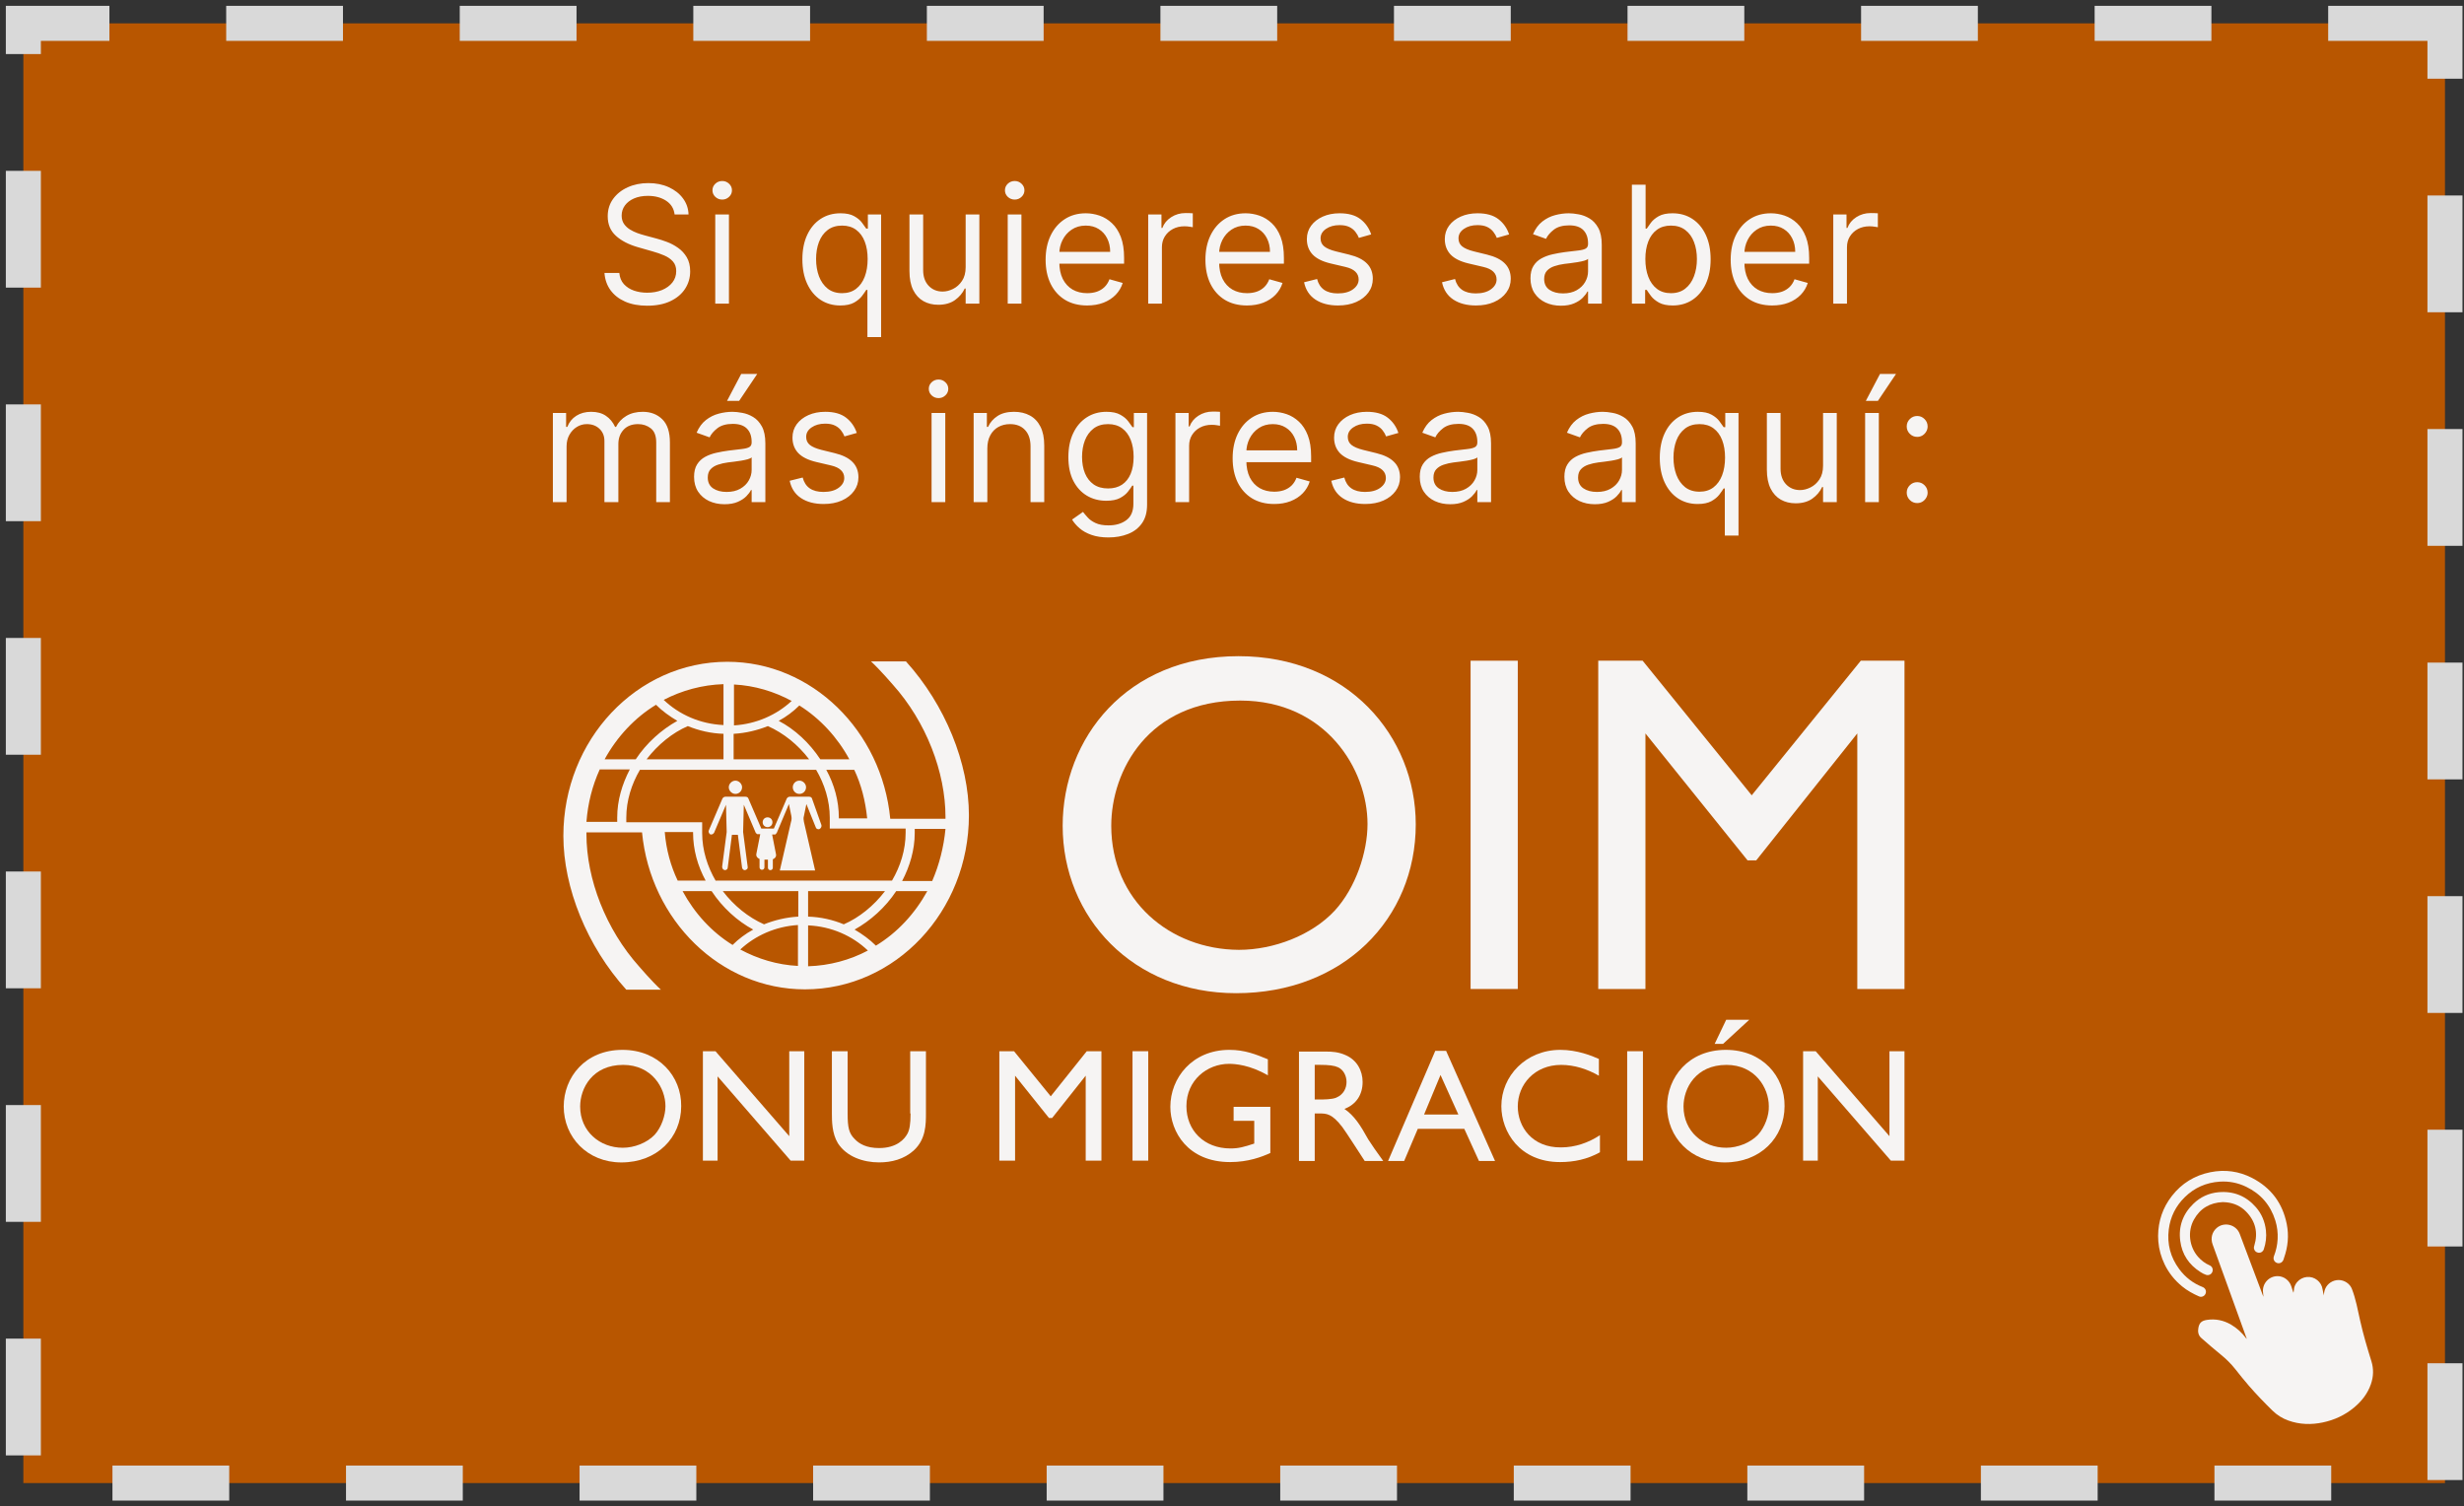 <svg width="211" height="129" viewBox="0 0 211 129" fill="none" xmlns="http://www.w3.org/2000/svg">
<rect x="0" y="0" width="211" height="129" fill="#333333" stroke="none"/>
<path d="M209.37 2H2V127H181.015H209.37V2Z" fill="#B85600" stroke="#D9D9D9" stroke-width="3" stroke-dasharray="10 10"/>
<path d="M57.768 18.364C57.709 17.86 57.467 17.469 57.042 17.19C56.618 16.912 56.098 16.773 55.481 16.773C55.031 16.773 54.636 16.846 54.298 16.991C53.963 17.137 53.701 17.338 53.513 17.593C53.327 17.848 53.234 18.138 53.234 18.463C53.234 18.735 53.299 18.968 53.428 19.164C53.56 19.356 53.73 19.517 53.935 19.646C54.141 19.772 54.356 19.877 54.581 19.959C54.807 20.039 55.014 20.104 55.203 20.153L56.237 20.432C56.502 20.501 56.797 20.598 57.122 20.72C57.45 20.843 57.763 21.01 58.062 21.222C58.363 21.431 58.612 21.7 58.807 22.028C59.003 22.356 59.101 22.759 59.101 23.236C59.101 23.786 58.956 24.283 58.668 24.727C58.383 25.171 57.965 25.524 57.415 25.786C56.868 26.048 56.204 26.179 55.422 26.179C54.692 26.179 54.061 26.061 53.527 25.826C52.997 25.591 52.58 25.262 52.275 24.842C51.973 24.421 51.802 23.932 51.763 23.375H53.035C53.068 23.759 53.198 24.078 53.423 24.329C53.652 24.578 53.94 24.764 54.288 24.886C54.639 25.006 55.017 25.065 55.422 25.065C55.892 25.065 56.315 24.989 56.689 24.837C57.064 24.681 57.361 24.465 57.579 24.19C57.798 23.912 57.907 23.587 57.907 23.216C57.907 22.878 57.813 22.603 57.624 22.391C57.435 22.178 57.187 22.006 56.878 21.874C56.57 21.741 56.237 21.625 55.879 21.526L54.626 21.168C53.831 20.939 53.201 20.613 52.737 20.188C52.273 19.764 52.041 19.209 52.041 18.523C52.041 17.953 52.195 17.456 52.503 17.031C52.815 16.604 53.232 16.272 53.756 16.037C54.283 15.798 54.871 15.679 55.521 15.679C56.177 15.679 56.761 15.797 57.271 16.032C57.781 16.264 58.186 16.582 58.484 16.986C58.786 17.391 58.945 17.85 58.961 18.364H57.768ZM61.249 26V18.364H62.422V26H61.249ZM61.845 17.091C61.617 17.091 61.419 17.013 61.254 16.857C61.091 16.701 61.01 16.514 61.01 16.296C61.01 16.077 61.091 15.889 61.254 15.734C61.419 15.578 61.617 15.5 61.845 15.5C62.074 15.5 62.27 15.578 62.432 15.734C62.598 15.889 62.68 16.077 62.68 16.296C62.68 16.514 62.598 16.701 62.432 16.857C62.27 17.013 62.074 17.091 61.845 17.091ZM74.279 28.864V24.827H74.179C74.093 24.966 73.97 25.142 73.811 25.354C73.652 25.562 73.425 25.75 73.13 25.916C72.835 26.078 72.442 26.159 71.952 26.159C71.316 26.159 70.754 25.998 70.266 25.677C69.779 25.352 69.398 24.895 69.123 24.305C68.848 23.711 68.71 23.01 68.71 22.202C68.71 21.4 68.848 20.704 69.123 20.114C69.398 19.524 69.781 19.068 70.272 18.746C70.762 18.425 71.329 18.264 71.972 18.264C72.469 18.264 72.862 18.347 73.15 18.513C73.442 18.675 73.664 18.861 73.816 19.07C73.972 19.275 74.093 19.444 74.179 19.577H74.318V18.364H75.452V28.864H74.279ZM72.111 25.105C72.582 25.105 72.979 24.983 73.304 24.737C73.629 24.489 73.876 24.146 74.045 23.708C74.214 23.267 74.299 22.759 74.299 22.182C74.299 21.612 74.216 21.113 74.05 20.685C73.884 20.255 73.639 19.92 73.314 19.681C72.989 19.439 72.588 19.318 72.111 19.318C71.614 19.318 71.2 19.446 70.868 19.701C70.54 19.953 70.293 20.296 70.127 20.73C69.965 21.161 69.884 21.645 69.884 22.182C69.884 22.725 69.967 23.219 70.132 23.663C70.301 24.104 70.55 24.456 70.878 24.717C71.21 24.976 71.621 25.105 72.111 25.105ZM82.692 22.878V18.364H83.865V26H82.692V24.707H82.613C82.434 25.095 82.155 25.425 81.777 25.697C81.4 25.965 80.922 26.099 80.346 26.099C79.868 26.099 79.444 25.995 79.073 25.786C78.702 25.574 78.41 25.256 78.198 24.832C77.986 24.404 77.88 23.866 77.88 23.216V18.364H79.053V23.136C79.053 23.693 79.209 24.137 79.52 24.469C79.835 24.8 80.236 24.966 80.723 24.966C81.015 24.966 81.312 24.891 81.613 24.742C81.918 24.593 82.173 24.364 82.379 24.056C82.588 23.748 82.692 23.355 82.692 22.878ZM86.294 26V18.364H87.468V26H86.294ZM86.891 17.091C86.662 17.091 86.465 17.013 86.299 16.857C86.137 16.701 86.056 16.514 86.056 16.296C86.056 16.077 86.137 15.889 86.299 15.734C86.465 15.578 86.662 15.5 86.891 15.5C87.12 15.5 87.315 15.578 87.478 15.734C87.643 15.889 87.726 16.077 87.726 16.296C87.726 16.514 87.643 16.701 87.478 16.857C87.315 17.013 87.12 17.091 86.891 17.091ZM93.098 26.159C92.363 26.159 91.728 25.997 91.194 25.672C90.664 25.344 90.255 24.886 89.966 24.3C89.681 23.71 89.539 23.024 89.539 22.241C89.539 21.459 89.681 20.77 89.966 20.173C90.255 19.573 90.656 19.106 91.169 18.771C91.686 18.433 92.29 18.264 92.979 18.264C93.377 18.264 93.769 18.331 94.157 18.463C94.545 18.596 94.898 18.811 95.216 19.109C95.534 19.404 95.788 19.796 95.977 20.283C96.166 20.77 96.26 21.37 96.26 22.082V22.579H90.374V21.565H95.067C95.067 21.134 94.981 20.75 94.809 20.412C94.64 20.074 94.398 19.807 94.083 19.611C93.771 19.416 93.403 19.318 92.979 19.318C92.512 19.318 92.107 19.434 91.766 19.666C91.428 19.895 91.168 20.193 90.986 20.561C90.803 20.929 90.712 21.323 90.712 21.744V22.421C90.712 22.997 90.811 23.486 91.01 23.887C91.213 24.285 91.493 24.588 91.85 24.797C92.209 25.002 92.624 25.105 93.098 25.105C93.407 25.105 93.685 25.062 93.934 24.976C94.186 24.886 94.403 24.754 94.585 24.578C94.767 24.399 94.908 24.177 95.007 23.912L96.141 24.23C96.022 24.615 95.821 24.953 95.539 25.244C95.258 25.533 94.91 25.758 94.495 25.921C94.081 26.079 93.615 26.159 93.098 26.159ZM98.325 26V18.364H99.459V19.517H99.538C99.677 19.139 99.929 18.833 100.294 18.597C100.658 18.362 101.069 18.244 101.527 18.244C101.613 18.244 101.721 18.246 101.85 18.249C101.979 18.253 102.077 18.258 102.143 18.264V19.457C102.104 19.447 102.012 19.433 101.87 19.413C101.731 19.389 101.583 19.378 101.427 19.378C101.056 19.378 100.725 19.456 100.433 19.611C100.145 19.764 99.916 19.976 99.747 20.248C99.581 20.516 99.498 20.823 99.498 21.168V26H98.325ZM106.783 26.159C106.048 26.159 105.413 25.997 104.879 25.672C104.349 25.344 103.94 24.886 103.651 24.3C103.366 23.71 103.224 23.024 103.224 22.241C103.224 21.459 103.366 20.77 103.651 20.173C103.94 19.573 104.341 19.106 104.854 18.771C105.371 18.433 105.975 18.264 106.664 18.264C107.062 18.264 107.455 18.331 107.842 18.463C108.23 18.596 108.583 18.811 108.901 19.109C109.219 19.404 109.473 19.796 109.662 20.283C109.851 20.77 109.945 21.37 109.945 22.082V22.579H104.059V21.565H108.752C108.752 21.134 108.666 20.75 108.494 20.412C108.325 20.074 108.083 19.807 107.768 19.611C107.456 19.416 107.088 19.318 106.664 19.318C106.197 19.318 105.792 19.434 105.451 19.666C105.113 19.895 104.853 20.193 104.67 20.561C104.488 20.929 104.397 21.323 104.397 21.744V22.421C104.397 22.997 104.496 23.486 104.695 23.887C104.897 24.285 105.178 24.588 105.536 24.797C105.893 25.002 106.309 25.105 106.783 25.105C107.092 25.105 107.37 25.062 107.619 24.976C107.871 24.886 108.088 24.754 108.27 24.578C108.452 24.399 108.593 24.177 108.692 23.912L109.826 24.23C109.707 24.615 109.506 24.953 109.224 25.244C108.943 25.533 108.595 25.758 108.18 25.921C107.766 26.079 107.3 26.159 106.783 26.159ZM117.419 20.074L116.365 20.372C116.299 20.197 116.201 20.026 116.072 19.86C115.946 19.691 115.774 19.552 115.555 19.442C115.336 19.333 115.056 19.278 114.715 19.278C114.247 19.278 113.858 19.386 113.546 19.602C113.238 19.814 113.084 20.084 113.084 20.412C113.084 20.704 113.19 20.934 113.402 21.103C113.614 21.272 113.946 21.413 114.396 21.526L115.53 21.804C116.213 21.97 116.722 22.223 117.056 22.565C117.391 22.903 117.558 23.338 117.558 23.872C117.558 24.31 117.432 24.701 117.181 25.046C116.932 25.39 116.584 25.662 116.137 25.861C115.689 26.06 115.169 26.159 114.575 26.159C113.797 26.159 113.152 25.99 112.642 25.652C112.131 25.314 111.808 24.82 111.672 24.171L112.786 23.892C112.892 24.303 113.092 24.611 113.387 24.817C113.686 25.022 114.075 25.125 114.556 25.125C115.102 25.125 115.537 25.009 115.858 24.777C116.183 24.542 116.345 24.26 116.345 23.932C116.345 23.667 116.253 23.445 116.067 23.266C115.881 23.083 115.596 22.947 115.212 22.858L113.939 22.56C113.24 22.394 112.726 22.137 112.398 21.789C112.073 21.438 111.911 20.999 111.911 20.472C111.911 20.041 112.032 19.66 112.274 19.328C112.519 18.997 112.852 18.736 113.273 18.548C113.697 18.359 114.178 18.264 114.715 18.264C115.47 18.264 116.064 18.43 116.494 18.761C116.929 19.093 117.237 19.53 117.419 20.074ZM129.231 20.074L128.177 20.372C128.111 20.197 128.013 20.026 127.884 19.86C127.758 19.691 127.586 19.552 127.367 19.442C127.148 19.333 126.868 19.278 126.527 19.278C126.059 19.278 125.67 19.386 125.358 19.602C125.05 19.814 124.896 20.084 124.896 20.412C124.896 20.704 125.002 20.934 125.214 21.103C125.426 21.272 125.758 21.413 126.208 21.526L127.342 21.804C128.025 21.97 128.533 22.223 128.868 22.565C129.203 22.903 129.37 23.338 129.37 23.872C129.37 24.31 129.244 24.701 128.993 25.046C128.744 25.39 128.396 25.662 127.948 25.861C127.501 26.06 126.981 26.159 126.387 26.159C125.609 26.159 124.964 25.99 124.453 25.652C123.943 25.314 123.62 24.82 123.484 24.171L124.598 23.892C124.704 24.303 124.904 24.611 125.199 24.817C125.497 25.022 125.887 25.125 126.368 25.125C126.914 25.125 127.349 25.009 127.67 24.777C127.995 24.542 128.157 24.26 128.157 23.932C128.157 23.667 128.064 23.445 127.879 23.266C127.693 23.083 127.408 22.947 127.024 22.858L125.751 22.56C125.052 22.394 124.538 22.137 124.21 21.789C123.885 21.438 123.723 20.999 123.723 20.472C123.723 20.041 123.844 19.66 124.086 19.328C124.331 18.997 124.664 18.736 125.085 18.548C125.509 18.359 125.99 18.264 126.527 18.264C127.282 18.264 127.876 18.43 128.306 18.761C128.741 19.093 129.049 19.53 129.231 20.074ZM133.664 26.179C133.18 26.179 132.741 26.088 132.346 25.905C131.952 25.72 131.639 25.453 131.407 25.105C131.175 24.754 131.059 24.329 131.059 23.832C131.059 23.395 131.145 23.04 131.317 22.768C131.489 22.493 131.72 22.278 132.008 22.122C132.296 21.966 132.615 21.85 132.963 21.774C133.314 21.695 133.667 21.632 134.022 21.585C134.486 21.526 134.862 21.481 135.15 21.451C135.442 21.418 135.654 21.363 135.787 21.287C135.922 21.211 135.99 21.078 135.99 20.889V20.849C135.99 20.359 135.856 19.978 135.588 19.706C135.323 19.434 134.92 19.298 134.38 19.298C133.819 19.298 133.38 19.421 133.062 19.666C132.744 19.912 132.52 20.173 132.391 20.452L131.277 20.054C131.476 19.59 131.741 19.229 132.073 18.97C132.408 18.708 132.772 18.526 133.167 18.423C133.564 18.317 133.955 18.264 134.34 18.264C134.585 18.264 134.867 18.294 135.185 18.354C135.506 18.41 135.816 18.528 136.115 18.707C136.416 18.886 136.667 19.156 136.865 19.517C137.064 19.878 137.164 20.362 137.164 20.969V26H135.99V24.966H135.931C135.851 25.132 135.719 25.309 135.533 25.498C135.347 25.687 135.1 25.848 134.792 25.98C134.484 26.113 134.108 26.179 133.664 26.179ZM133.843 25.125C134.307 25.125 134.698 25.034 135.016 24.852C135.337 24.669 135.579 24.434 135.742 24.146C135.908 23.857 135.99 23.554 135.99 23.236V22.162C135.941 22.222 135.831 22.276 135.662 22.326C135.497 22.372 135.304 22.414 135.086 22.45C134.87 22.483 134.66 22.513 134.454 22.54C134.252 22.563 134.088 22.583 133.962 22.599C133.657 22.639 133.372 22.704 133.107 22.793C132.845 22.88 132.633 23.01 132.47 23.186C132.311 23.358 132.232 23.594 132.232 23.892C132.232 24.3 132.383 24.608 132.684 24.817C132.989 25.022 133.375 25.125 133.843 25.125ZM139.744 26V15.818H140.918V19.577H141.017C141.103 19.444 141.222 19.275 141.375 19.07C141.531 18.861 141.753 18.675 142.041 18.513C142.333 18.347 142.727 18.264 143.224 18.264C143.867 18.264 144.434 18.425 144.925 18.746C145.415 19.068 145.798 19.524 146.073 20.114C146.348 20.704 146.486 21.4 146.486 22.202C146.486 23.01 146.348 23.711 146.073 24.305C145.798 24.895 145.417 25.352 144.93 25.677C144.442 25.998 143.881 26.159 143.244 26.159C142.754 26.159 142.361 26.078 142.066 25.916C141.771 25.75 141.544 25.562 141.385 25.354C141.226 25.142 141.103 24.966 141.017 24.827H140.878V26H139.744ZM140.898 22.182C140.898 22.759 140.982 23.267 141.151 23.708C141.32 24.146 141.567 24.489 141.892 24.737C142.217 24.983 142.615 25.105 143.085 25.105C143.576 25.105 143.985 24.976 144.313 24.717C144.645 24.456 144.893 24.104 145.059 23.663C145.228 23.219 145.312 22.725 145.312 22.182C145.312 21.645 145.23 21.161 145.064 20.73C144.901 20.296 144.655 19.953 144.323 19.701C143.995 19.446 143.582 19.318 143.085 19.318C142.608 19.318 142.207 19.439 141.882 19.681C141.557 19.92 141.312 20.255 141.146 20.685C140.981 21.113 140.898 21.612 140.898 22.182ZM151.762 26.159C151.026 26.159 150.392 25.997 149.858 25.672C149.328 25.344 148.918 24.886 148.63 24.3C148.345 23.71 148.203 23.024 148.203 22.241C148.203 21.459 148.345 20.77 148.63 20.173C148.918 19.573 149.319 19.106 149.833 18.771C150.35 18.433 150.953 18.264 151.643 18.264C152.041 18.264 152.433 18.331 152.821 18.463C153.209 18.596 153.562 18.811 153.88 19.109C154.198 19.404 154.452 19.796 154.641 20.283C154.83 20.77 154.924 21.37 154.924 22.082V22.579H149.038V21.565H153.731C153.731 21.134 153.645 20.75 153.472 20.412C153.303 20.074 153.061 19.807 152.747 19.611C152.435 19.416 152.067 19.318 151.643 19.318C151.176 19.318 150.771 19.434 150.43 19.666C150.092 19.895 149.832 20.193 149.649 20.561C149.467 20.929 149.376 21.323 149.376 21.744V22.421C149.376 22.997 149.475 23.486 149.674 23.887C149.876 24.285 150.156 24.588 150.514 24.797C150.872 25.002 151.288 25.105 151.762 25.105C152.07 25.105 152.349 25.062 152.597 24.976C152.849 24.886 153.066 24.754 153.249 24.578C153.431 24.399 153.572 24.177 153.671 23.912L154.805 24.23C154.685 24.615 154.485 24.953 154.203 25.244C153.922 25.533 153.574 25.758 153.159 25.921C152.745 26.079 152.279 26.159 151.762 26.159ZM156.989 26V18.364H158.122V19.517H158.202C158.341 19.139 158.593 18.833 158.958 18.597C159.322 18.362 159.733 18.244 160.191 18.244C160.277 18.244 160.385 18.246 160.514 18.249C160.643 18.253 160.741 18.258 160.807 18.264V19.457C160.767 19.447 160.676 19.433 160.534 19.413C160.394 19.389 160.247 19.378 160.091 19.378C159.72 19.378 159.389 19.456 159.097 19.611C158.809 19.764 158.58 19.976 158.411 20.248C158.245 20.516 158.162 20.823 158.162 21.168V26H156.989ZM47.345 43V35.364H48.478V36.557H48.578C48.737 36.149 48.993 35.833 49.348 35.607C49.703 35.379 50.129 35.264 50.626 35.264C51.13 35.264 51.549 35.379 51.884 35.607C52.222 35.833 52.485 36.149 52.674 36.557H52.754C52.949 36.162 53.243 35.849 53.634 35.617C54.025 35.382 54.494 35.264 55.041 35.264C55.723 35.264 56.282 35.478 56.716 35.906C57.15 36.33 57.367 36.991 57.367 37.889V43H56.194V37.889C56.194 37.326 56.04 36.923 55.732 36.681C55.423 36.439 55.06 36.318 54.643 36.318C54.106 36.318 53.69 36.481 53.395 36.805C53.1 37.127 52.953 37.535 52.953 38.028V43H51.759V37.77C51.759 37.336 51.618 36.986 51.337 36.721C51.055 36.452 50.692 36.318 50.248 36.318C49.943 36.318 49.658 36.399 49.393 36.562C49.131 36.724 48.919 36.95 48.757 37.238C48.597 37.523 48.518 37.853 48.518 38.227V43H47.345ZM62.04 43.179C61.556 43.179 61.117 43.088 60.722 42.906C60.328 42.72 60.015 42.453 59.783 42.105C59.551 41.754 59.435 41.33 59.435 40.832C59.435 40.395 59.521 40.04 59.693 39.769C59.865 39.493 60.096 39.278 60.384 39.122C60.672 38.966 60.991 38.85 61.339 38.774C61.69 38.695 62.043 38.632 62.398 38.585C62.862 38.526 63.238 38.481 63.526 38.451C63.818 38.418 64.03 38.363 64.163 38.287C64.299 38.211 64.366 38.078 64.366 37.889V37.849C64.366 37.359 64.232 36.978 63.964 36.706C63.699 36.434 63.296 36.298 62.756 36.298C62.196 36.298 61.756 36.421 61.438 36.666C61.12 36.911 60.896 37.173 60.767 37.452L59.653 37.054C59.852 36.59 60.117 36.229 60.449 35.97C60.784 35.708 61.148 35.526 61.543 35.423C61.94 35.317 62.331 35.264 62.716 35.264C62.961 35.264 63.243 35.294 63.561 35.354C63.883 35.41 64.192 35.528 64.491 35.707C64.792 35.886 65.043 36.156 65.241 36.517C65.44 36.878 65.54 37.362 65.54 37.969V43H64.366V41.966H64.307C64.227 42.132 64.095 42.309 63.909 42.498C63.723 42.687 63.477 42.847 63.168 42.98C62.86 43.113 62.484 43.179 62.04 43.179ZM62.219 42.125C62.683 42.125 63.074 42.034 63.392 41.852C63.714 41.669 63.956 41.434 64.118 41.146C64.284 40.857 64.366 40.554 64.366 40.236V39.162C64.317 39.222 64.207 39.276 64.038 39.326C63.873 39.372 63.68 39.414 63.462 39.45C63.246 39.483 63.036 39.513 62.83 39.54C62.628 39.563 62.464 39.583 62.338 39.599C62.033 39.639 61.748 39.704 61.483 39.793C61.221 39.88 61.009 40.01 60.846 40.186C60.688 40.358 60.608 40.594 60.608 40.892C60.608 41.3 60.759 41.608 61.06 41.817C61.365 42.022 61.751 42.125 62.219 42.125ZM62.258 34.33L63.471 32.023H64.844L63.293 34.33H62.258ZM73.37 37.074L72.316 37.372C72.25 37.197 72.152 37.026 72.023 36.86C71.897 36.691 71.725 36.552 71.506 36.443C71.287 36.333 71.007 36.278 70.666 36.278C70.198 36.278 69.809 36.386 69.498 36.602C69.189 36.814 69.035 37.084 69.035 37.412C69.035 37.704 69.141 37.934 69.353 38.103C69.565 38.272 69.897 38.413 70.348 38.526L71.481 38.804C72.164 38.97 72.673 39.223 73.007 39.565C73.342 39.903 73.51 40.339 73.51 40.872C73.51 41.31 73.384 41.701 73.132 42.045C72.883 42.39 72.535 42.662 72.088 42.861C71.64 43.06 71.12 43.159 70.527 43.159C69.748 43.159 69.103 42.99 68.593 42.652C68.082 42.314 67.759 41.82 67.623 41.17L68.737 40.892C68.843 41.303 69.043 41.611 69.338 41.817C69.637 42.022 70.026 42.125 70.507 42.125C71.054 42.125 71.488 42.009 71.809 41.777C72.134 41.542 72.296 41.26 72.296 40.932C72.296 40.667 72.204 40.445 72.018 40.266C71.832 40.083 71.547 39.947 71.163 39.858L69.89 39.56C69.191 39.394 68.677 39.137 68.349 38.789C68.024 38.438 67.862 37.999 67.862 37.472C67.862 37.041 67.983 36.66 68.225 36.328C68.47 35.997 68.803 35.736 69.224 35.548C69.648 35.359 70.129 35.264 70.666 35.264C71.421 35.264 72.015 35.43 72.446 35.761C72.88 36.093 73.188 36.53 73.37 37.074ZM79.773 43V35.364H80.947V43H79.773ZM80.37 34.091C80.141 34.091 79.944 34.013 79.778 33.857C79.616 33.702 79.535 33.514 79.535 33.295C79.535 33.077 79.616 32.889 79.778 32.734C79.944 32.578 80.141 32.5 80.37 32.5C80.599 32.5 80.794 32.578 80.956 32.734C81.122 32.889 81.205 33.077 81.205 33.295C81.205 33.514 81.122 33.702 80.956 33.857C80.794 34.013 80.599 34.091 80.37 34.091ZM84.549 38.406V43H83.376V35.364H84.509V36.557H84.608C84.787 36.169 85.059 35.858 85.424 35.622C85.788 35.383 86.259 35.264 86.836 35.264C87.353 35.264 87.805 35.37 88.193 35.582C88.581 35.791 88.882 36.109 89.098 36.537C89.313 36.961 89.421 37.498 89.421 38.148V43H88.248V38.227C88.248 37.627 88.092 37.16 87.78 36.825C87.469 36.487 87.041 36.318 86.498 36.318C86.123 36.318 85.788 36.399 85.493 36.562C85.202 36.724 84.971 36.961 84.802 37.273C84.633 37.584 84.549 37.962 84.549 38.406ZM94.927 46.023C94.361 46.023 93.873 45.95 93.466 45.804C93.058 45.661 92.718 45.472 92.447 45.237C92.178 45.005 91.964 44.757 91.805 44.492L92.74 43.835C92.846 43.974 92.98 44.133 93.142 44.312C93.305 44.495 93.527 44.652 93.809 44.785C94.094 44.921 94.467 44.989 94.927 44.989C95.544 44.989 96.052 44.84 96.454 44.541C96.855 44.243 97.055 43.776 97.055 43.139V41.588H96.956C96.87 41.727 96.747 41.9 96.588 42.105C96.432 42.307 96.207 42.488 95.912 42.647C95.62 42.803 95.226 42.881 94.728 42.881C94.112 42.881 93.558 42.735 93.068 42.443C92.581 42.151 92.195 41.727 91.909 41.17C91.628 40.614 91.487 39.938 91.487 39.142C91.487 38.36 91.624 37.679 91.9 37.099C92.175 36.515 92.558 36.065 93.048 35.746C93.539 35.425 94.105 35.264 94.748 35.264C95.246 35.264 95.64 35.347 95.932 35.513C96.227 35.675 96.452 35.861 96.608 36.07C96.767 36.275 96.889 36.444 96.976 36.577H97.095V35.364H98.228V43.219C98.228 43.875 98.079 44.409 97.781 44.82C97.486 45.234 97.088 45.537 96.588 45.729C96.091 45.925 95.537 46.023 94.927 46.023ZM94.888 41.827C95.358 41.827 95.756 41.719 96.081 41.504C96.406 41.288 96.652 40.978 96.822 40.574C96.99 40.169 97.075 39.686 97.075 39.122C97.075 38.572 96.992 38.086 96.826 37.666C96.661 37.245 96.415 36.915 96.091 36.676C95.766 36.438 95.365 36.318 94.888 36.318C94.39 36.318 93.976 36.444 93.645 36.696C93.317 36.948 93.07 37.286 92.904 37.71C92.742 38.135 92.66 38.605 92.66 39.122C92.66 39.653 92.743 40.121 92.909 40.529C93.078 40.934 93.326 41.252 93.655 41.484C93.986 41.712 94.397 41.827 94.888 41.827ZM100.656 43V35.364H101.79V36.517H101.869C102.008 36.139 102.26 35.833 102.625 35.597C102.989 35.362 103.4 35.244 103.858 35.244C103.944 35.244 104.052 35.246 104.181 35.249C104.31 35.253 104.408 35.258 104.474 35.264V36.457C104.435 36.447 104.343 36.432 104.201 36.413C104.062 36.389 103.914 36.378 103.758 36.378C103.387 36.378 103.056 36.456 102.764 36.611C102.476 36.764 102.247 36.976 102.078 37.248C101.912 37.516 101.829 37.823 101.829 38.168V43H100.656ZM109.114 43.159C108.379 43.159 107.744 42.997 107.21 42.672C106.68 42.344 106.271 41.886 105.982 41.3C105.697 40.71 105.555 40.024 105.555 39.242C105.555 38.459 105.697 37.77 105.982 37.173C106.271 36.573 106.672 36.106 107.185 35.771C107.703 35.433 108.306 35.264 108.995 35.264C109.393 35.264 109.786 35.331 110.173 35.463C110.561 35.596 110.914 35.811 111.232 36.109C111.551 36.404 111.804 36.795 111.993 37.283C112.182 37.77 112.276 38.37 112.276 39.082V39.58H106.39V38.565H111.083C111.083 38.135 110.997 37.75 110.825 37.412C110.656 37.074 110.414 36.807 110.099 36.611C109.787 36.416 109.419 36.318 108.995 36.318C108.528 36.318 108.123 36.434 107.782 36.666C107.444 36.895 107.184 37.193 107.002 37.561C106.819 37.929 106.728 38.323 106.728 38.744V39.42C106.728 39.997 106.828 40.486 107.026 40.887C107.229 41.285 107.509 41.588 107.867 41.797C108.225 42.002 108.64 42.105 109.114 42.105C109.423 42.105 109.701 42.062 109.95 41.976C110.202 41.886 110.419 41.754 110.601 41.578C110.783 41.399 110.924 41.177 111.024 40.912L112.157 41.23C112.038 41.615 111.837 41.953 111.555 42.244C111.274 42.533 110.926 42.758 110.511 42.92C110.097 43.08 109.631 43.159 109.114 43.159ZM119.75 37.074L118.696 37.372C118.63 37.197 118.532 37.026 118.403 36.86C118.277 36.691 118.105 36.552 117.886 36.443C117.667 36.333 117.387 36.278 117.046 36.278C116.578 36.278 116.189 36.386 115.877 36.602C115.569 36.814 115.415 37.084 115.415 37.412C115.415 37.704 115.521 37.934 115.733 38.103C115.945 38.272 116.277 38.413 116.728 38.526L117.861 38.804C118.544 38.97 119.053 39.223 119.387 39.565C119.722 39.903 119.889 40.339 119.889 40.872C119.889 41.31 119.764 41.701 119.512 42.045C119.263 42.39 118.915 42.662 118.468 42.861C118.02 43.06 117.5 43.159 116.907 43.159C116.128 43.159 115.483 42.99 114.973 42.652C114.462 42.314 114.139 41.82 114.003 41.17L115.117 40.892C115.223 41.303 115.423 41.611 115.718 41.817C116.017 42.022 116.406 42.125 116.887 42.125C117.433 42.125 117.868 42.009 118.189 41.777C118.514 41.542 118.676 41.26 118.676 40.932C118.676 40.667 118.584 40.445 118.398 40.266C118.212 40.083 117.927 39.947 117.543 39.858L116.27 39.56C115.571 39.394 115.057 39.137 114.729 38.789C114.404 38.438 114.242 37.999 114.242 37.472C114.242 37.041 114.363 36.66 114.605 36.328C114.85 35.997 115.183 35.736 115.604 35.548C116.028 35.359 116.509 35.264 117.046 35.264C117.801 35.264 118.395 35.43 118.826 35.761C119.26 36.093 119.568 36.53 119.75 37.074ZM124.183 43.179C123.699 43.179 123.26 43.088 122.865 42.906C122.471 42.72 122.158 42.453 121.926 42.105C121.694 41.754 121.578 41.33 121.578 40.832C121.578 40.395 121.664 40.04 121.836 39.769C122.009 39.493 122.239 39.278 122.527 39.122C122.816 38.966 123.134 38.85 123.482 38.774C123.833 38.695 124.186 38.632 124.541 38.585C125.005 38.526 125.381 38.481 125.669 38.451C125.961 38.418 126.173 38.363 126.306 38.287C126.442 38.211 126.509 38.078 126.509 37.889V37.849C126.509 37.359 126.375 36.978 126.107 36.706C125.842 36.434 125.439 36.298 124.899 36.298C124.339 36.298 123.899 36.421 123.581 36.666C123.263 36.911 123.039 37.173 122.91 37.452L121.796 37.054C121.995 36.59 122.26 36.229 122.592 35.97C122.927 35.708 123.291 35.526 123.686 35.423C124.083 35.317 124.474 35.264 124.859 35.264C125.104 35.264 125.386 35.294 125.704 35.354C126.026 35.41 126.335 35.528 126.634 35.707C126.935 35.886 127.186 36.156 127.384 36.517C127.583 36.878 127.683 37.362 127.683 37.969V43H126.509V41.966H126.45C126.37 42.132 126.238 42.309 126.052 42.498C125.866 42.687 125.62 42.847 125.311 42.98C125.003 43.113 124.627 43.179 124.183 43.179ZM124.362 42.125C124.826 42.125 125.217 42.034 125.535 41.852C125.857 41.669 126.098 41.434 126.261 41.146C126.427 40.857 126.509 40.554 126.509 40.236V39.162C126.46 39.222 126.35 39.276 126.181 39.326C126.016 39.372 125.823 39.414 125.605 39.45C125.389 39.483 125.179 39.513 124.973 39.54C124.771 39.563 124.607 39.583 124.481 39.599C124.176 39.639 123.891 39.704 123.626 39.793C123.364 39.88 123.152 40.01 122.99 40.186C122.831 40.358 122.751 40.594 122.751 40.892C122.751 41.3 122.902 41.608 123.203 41.817C123.508 42.022 123.894 42.125 124.362 42.125ZM136.569 43.179C136.085 43.179 135.646 43.088 135.251 42.906C134.857 42.72 134.544 42.453 134.312 42.105C134.08 41.754 133.964 41.33 133.964 40.832C133.964 40.395 134.05 40.04 134.222 39.769C134.395 39.493 134.625 39.278 134.913 39.122C135.202 38.966 135.52 38.85 135.868 38.774C136.219 38.695 136.572 38.632 136.927 38.585C137.391 38.526 137.767 38.481 138.055 38.451C138.347 38.418 138.559 38.363 138.692 38.287C138.828 38.211 138.896 38.078 138.896 37.889V37.849C138.896 37.359 138.761 36.978 138.493 36.706C138.228 36.434 137.825 36.298 137.285 36.298C136.725 36.298 136.286 36.421 135.967 36.666C135.649 36.911 135.425 37.173 135.296 37.452L134.183 37.054C134.381 36.59 134.647 36.229 134.978 35.97C135.313 35.708 135.677 35.526 136.072 35.423C136.47 35.317 136.861 35.264 137.245 35.264C137.49 35.264 137.772 35.294 138.09 35.354C138.412 35.41 138.722 35.528 139.02 35.707C139.322 35.886 139.572 36.156 139.771 36.517C139.97 36.878 140.069 37.362 140.069 37.969V43H138.896V41.966H138.836C138.756 42.132 138.624 42.309 138.438 42.498C138.253 42.687 138.006 42.847 137.697 42.98C137.389 43.113 137.013 43.179 136.569 43.179ZM136.748 42.125C137.212 42.125 137.603 42.034 137.921 41.852C138.243 41.669 138.485 41.434 138.647 41.146C138.813 40.857 138.896 40.554 138.896 40.236V39.162C138.846 39.222 138.737 39.276 138.568 39.326C138.402 39.372 138.21 39.414 137.991 39.45C137.775 39.483 137.565 39.513 137.359 39.54C137.157 39.563 136.993 39.583 136.867 39.599C136.562 39.639 136.277 39.704 136.012 39.793C135.75 39.88 135.538 40.01 135.376 40.186C135.217 40.358 135.137 40.594 135.137 40.892C135.137 41.3 135.288 41.608 135.59 41.817C135.894 42.022 136.281 42.125 136.748 42.125ZM147.701 45.864V41.827H147.601C147.515 41.966 147.392 42.142 147.233 42.354C147.074 42.562 146.847 42.75 146.552 42.916C146.257 43.078 145.865 43.159 145.374 43.159C144.738 43.159 144.176 42.998 143.689 42.677C143.201 42.352 142.82 41.895 142.545 41.305C142.27 40.711 142.133 40.01 142.133 39.202C142.133 38.4 142.27 37.704 142.545 37.114C142.82 36.524 143.203 36.068 143.694 35.746C144.184 35.425 144.751 35.264 145.394 35.264C145.891 35.264 146.284 35.347 146.572 35.513C146.864 35.675 147.086 35.861 147.238 36.07C147.394 36.275 147.515 36.444 147.601 36.577H147.74V35.364H148.874V45.864H147.701ZM145.533 42.105C146.004 42.105 146.401 41.983 146.726 41.737C147.051 41.489 147.298 41.146 147.467 40.708C147.636 40.267 147.721 39.758 147.721 39.182C147.721 38.612 147.638 38.113 147.472 37.685C147.306 37.255 147.061 36.92 146.736 36.681C146.411 36.439 146.01 36.318 145.533 36.318C145.036 36.318 144.622 36.446 144.29 36.701C143.962 36.953 143.715 37.296 143.549 37.73C143.387 38.161 143.306 38.645 143.306 39.182C143.306 39.725 143.389 40.219 143.554 40.663C143.723 41.104 143.972 41.456 144.3 41.717C144.632 41.976 145.043 42.105 145.533 42.105ZM156.114 39.878V35.364H157.288V43H156.114V41.707H156.035C155.856 42.095 155.577 42.425 155.199 42.697C154.822 42.965 154.344 43.099 153.768 43.099C153.29 43.099 152.866 42.995 152.495 42.786C152.124 42.574 151.832 42.256 151.62 41.832C151.408 41.404 151.302 40.865 151.302 40.216V35.364H152.475V40.136C152.475 40.693 152.631 41.137 152.942 41.469C153.257 41.8 153.658 41.966 154.145 41.966C154.437 41.966 154.734 41.891 155.035 41.742C155.34 41.593 155.596 41.364 155.801 41.056C156.01 40.748 156.114 40.355 156.114 39.878ZM159.716 43V35.364H160.89V43H159.716ZM159.776 34.33L160.989 32.023H162.361L160.81 34.33H159.776ZM164.174 43.08C163.929 43.08 163.718 42.992 163.542 42.816C163.367 42.64 163.279 42.43 163.279 42.185C163.279 41.939 163.367 41.729 163.542 41.553C163.718 41.378 163.929 41.29 164.174 41.29C164.419 41.29 164.63 41.378 164.805 41.553C164.981 41.729 165.069 41.939 165.069 42.185C165.069 42.347 165.027 42.496 164.944 42.632C164.865 42.768 164.757 42.877 164.621 42.96C164.489 43.04 164.34 43.08 164.174 43.08ZM164.174 37.412C163.929 37.412 163.718 37.324 163.542 37.148C163.367 36.973 163.279 36.762 163.279 36.517C163.279 36.272 163.367 36.061 163.542 35.886C163.718 35.71 163.929 35.622 164.174 35.622C164.419 35.622 164.63 35.71 164.805 35.886C164.981 36.061 165.069 36.272 165.069 36.517C165.069 36.679 165.027 36.829 164.944 36.965C164.865 37.1 164.757 37.21 164.621 37.293C164.489 37.372 164.34 37.412 164.174 37.412Z" fill="#F6F4F3"/>
<path d="M192.391 114.632C192.299 114.375 192.206 114.118 192.114 113.861C191.59 112.412 191.067 110.964 190.543 109.516C190.188 108.534 189.839 107.55 189.476 106.571C189.267 106.008 189.45 105.476 189.822 105.155C190.471 104.597 191.495 104.863 191.795 105.663C192.464 107.447 193.137 109.23 193.808 111.013C193.809 111.016 193.811 111.019 193.824 111.038C193.814 110.918 193.81 110.815 193.795 110.713C193.683 109.945 194.283 109.264 195.06 109.28C195.58 109.29 196.048 109.644 196.212 110.151C196.269 110.327 196.328 110.503 196.393 110.703C196.445 110.551 196.424 110.384 196.471 110.228C196.521 110.063 196.606 109.908 196.719 109.777C196.926 109.538 197.228 109.383 197.544 109.353C198.212 109.288 198.804 109.777 198.891 110.412C198.915 110.59 198.962 110.764 199.006 110.94C199.006 110.738 199.039 110.544 199.118 110.358C199.307 109.912 199.77 109.61 200.269 109.612C200.756 109.615 201.228 109.924 201.4 110.371C201.741 111.253 201.901 112.166 202.106 113.084C202.368 114.259 202.711 115.408 203.068 116.557C203.275 117.224 203.255 117.882 203.026 118.536C202.745 119.341 202.238 119.988 201.587 120.529C200.805 121.179 199.908 121.597 198.914 121.807C197.917 122.017 196.93 121.992 195.963 121.646C195.448 121.462 194.993 121.18 194.601 120.796C193.897 120.107 193.215 119.399 192.57 118.656C192.171 118.197 191.792 117.722 191.416 117.245C191.05 116.782 190.632 116.37 190.173 115.998C189.604 115.536 189.049 115.058 188.501 114.573C188.242 114.344 188.194 114.037 188.254 113.711C188.332 113.287 188.519 113.099 188.983 113.027C189.718 112.913 190.417 113.06 191.051 113.432C191.553 113.726 191.984 114.116 192.332 114.588C192.345 114.606 192.36 114.623 192.374 114.64C192.379 114.637 192.385 114.635 192.391 114.632V114.632Z" fill="#F6F4F3"/>
<path d="M184.804 105.839C184.814 104.567 185.201 103.419 185.984 102.414C186.828 101.331 187.935 100.649 189.285 100.379C190.527 100.13 191.726 100.29 192.852 100.871C194.475 101.708 195.465 103.032 195.822 104.818C196.019 105.804 195.925 106.772 195.588 107.717C195.574 107.757 195.563 107.798 195.551 107.839C195.474 108.095 195.232 108.232 194.995 108.154C194.746 108.073 194.627 107.813 194.726 107.56C194.91 107.091 195.015 106.605 195.041 106.103C195.069 105.565 195.004 105.034 194.844 104.519C194.432 103.199 193.601 102.234 192.353 101.63C191.637 101.285 190.876 101.136 190.084 101.188C188.923 101.265 187.913 101.706 187.084 102.523C186.316 103.279 185.856 104.199 185.72 105.268C185.56 106.527 185.866 107.672 186.623 108.689C187.14 109.383 187.804 109.895 188.615 110.211C188.85 110.303 188.96 110.543 188.873 110.769C188.786 110.996 188.533 111.112 188.309 111.014C187.791 110.788 187.3 110.517 186.861 110.157C186.227 109.638 185.724 109.014 185.367 108.277C185.064 107.652 184.878 106.993 184.823 106.298C184.811 106.145 184.808 105.992 184.804 105.838L184.804 105.839Z" fill="#F6F4F3"/>
<path d="M190.341 102.939C189.243 102.991 188.405 103.476 187.869 104.443C187.312 105.446 187.464 106.754 188.221 107.618C188.501 107.938 188.83 108.188 189.222 108.357C189.441 108.452 189.536 108.691 189.451 108.914C189.369 109.128 189.138 109.24 188.913 109.17C188.74 109.115 188.584 109.024 188.432 108.928C187.447 108.306 186.854 107.418 186.702 106.269C186.538 105.028 186.925 103.954 187.827 103.082C188.424 102.504 189.148 102.168 189.979 102.093C191.266 101.978 192.342 102.415 193.187 103.385C193.678 103.948 193.952 104.616 194.038 105.36C194.101 105.914 194.035 106.453 193.856 106.978C193.787 107.183 193.604 107.299 193.403 107.276C193.191 107.253 193.04 107.105 193.009 106.89C192.998 106.813 193.02 106.741 193.042 106.669C193.382 105.558 193.147 104.577 192.337 103.749C191.885 103.287 191.316 103.029 190.667 102.959C190.559 102.948 190.452 102.941 190.341 102.939V102.939Z" fill="#F6F4F3"/>
<path d="M121.236 70.591C121.236 63.046 115.428 56.19 106.058 56.19C96.448 56.19 90.999 63.256 90.999 70.71C90.999 78.554 97.016 85.05 105.848 85.05C115.039 85.05 121.236 78.674 121.236 70.591ZM95.16 70.71C95.16 66.01 98.334 59.992 106.207 59.992C113.542 59.992 117.105 65.89 117.105 70.561C117.105 72.986 116.087 76.039 114.291 77.985C112.345 80.081 109.081 81.338 106.088 81.338C100.19 81.308 95.16 77.117 95.16 70.71Z" fill="#F6F4F3"/>
<path d="M129.972 56.578H125.931V84.69H129.972V56.578Z" fill="#F6F4F3"/>
<path d="M150.394 73.673L159.046 62.805V84.69H163.088V56.578H159.346L150.005 68.104L140.664 56.578H136.862V84.69H140.904V62.805L149.646 73.673H150.394Z" fill="#F6F4F3"/>
<path d="M53.303 89.902C50.1 89.902 48.273 92.267 48.273 94.752C48.273 97.357 50.279 99.542 53.213 99.542C56.267 99.542 58.333 97.417 58.333 94.722C58.362 92.178 56.416 89.902 53.303 89.902ZM56.057 97.177C55.399 97.866 54.321 98.285 53.333 98.285C51.357 98.285 49.681 96.878 49.681 94.752C49.681 93.195 50.728 91.19 53.363 91.19C55.818 91.19 56.985 93.166 56.985 94.722C56.985 95.501 56.656 96.519 56.057 97.177Z" fill="#F6F4F3"/>
<path d="M67.586 97.293L61.269 90.019H60.191V99.389H61.449V92.174L67.706 99.389H68.873V90.019H67.586V97.293Z" fill="#F6F4F3"/>
<path d="M77.974 95.347C77.974 96.275 77.885 96.754 77.705 97.084C77.465 97.533 76.807 98.311 75.28 98.311C74.202 98.311 73.573 97.952 73.184 97.533C72.705 97.054 72.585 96.575 72.585 95.347V90.019H71.238V95.347C71.238 95.976 71.238 97.054 71.747 97.892C72.496 99.06 73.933 99.539 75.28 99.539C76.358 99.539 77.405 99.269 78.244 98.521C79.291 97.563 79.291 96.275 79.291 95.347V90.019H77.944V95.347H77.974Z" fill="#F6F4F3"/>
<path d="M89.978 93.88L86.835 90.019H85.577V99.389H86.924V92.114L89.828 95.737H90.098L92.972 92.114V99.389H94.319V90.019H93.062L89.978 93.88Z" fill="#F6F4F3"/>
<path d="M98.328 90.019H96.981V99.389H98.328V90.019Z" fill="#F6F4F3"/>
<path d="M105.609 95.98H107.405V97.926C106.507 98.225 106.058 98.345 105.369 98.345C103.094 98.345 101.597 96.788 101.597 94.722C101.597 92.507 103.363 91.1 105.249 91.1C105.758 91.1 107.046 91.19 108.572 92.088V90.711C107.554 90.291 106.596 89.902 105.279 89.902C102.076 89.902 100.22 92.327 100.22 94.782C100.22 96.908 101.717 99.512 105.339 99.512C106.896 99.512 108.063 99.063 108.782 98.734V94.782H105.638V95.98H105.609Z" fill="#F6F4F3"/>
<path d="M115.128 94.96C116.146 94.57 116.685 93.732 116.685 92.654C116.685 91.696 116.206 90.768 115.218 90.349C114.619 90.08 114.05 90.05 113.601 90.05H111.236V99.42H112.584V95.349H112.943C113.601 95.349 114.05 95.349 114.949 96.516C115.248 96.906 116.565 98.971 116.865 99.42H118.451C117.793 98.522 117.583 98.193 117.164 97.564C116.505 96.367 115.966 95.528 115.128 94.96ZM114.41 94.002C114.05 94.151 113.302 94.151 113.092 94.151H112.584V91.187H113.003C113.811 91.187 114.26 91.247 114.589 91.397C115.038 91.607 115.308 92.115 115.308 92.654C115.308 93.163 115.068 93.732 114.41 94.002Z" fill="#F6F4F3"/>
<path d="M122.907 89.989L118.865 99.42H120.242L121.41 96.665H125.392L126.649 99.42H128.026L123.835 89.989H122.907ZM121.949 95.438L123.356 92.055L124.883 95.438H121.949Z" fill="#F6F4F3"/>
<path d="M129.972 94.752C129.972 92.866 131.41 91.19 133.685 91.19C134.822 91.19 135.93 91.549 136.918 92.118V90.681C136.319 90.411 135.062 89.902 133.625 89.902C130.661 89.902 128.565 92.148 128.565 94.722C128.565 96.908 130.122 99.512 133.595 99.512C134.792 99.512 135.93 99.273 137.008 98.674V97.207C136.02 97.866 134.852 98.255 133.685 98.255C131.2 98.285 129.972 96.489 129.972 94.752Z" fill="#F6F4F3"/>
<path d="M140.689 90.019H139.342V99.389H140.689V90.019Z" fill="#F6F4F3"/>
<path d="M146.832 89.39H147.551L149.796 87.324H147.82L146.832 89.39Z" fill="#F6F4F3"/>
<path d="M147.787 89.902C144.584 89.902 142.758 92.267 142.758 94.752C142.758 97.357 144.764 99.542 147.698 99.542C150.751 99.542 152.817 97.417 152.817 94.722C152.847 92.178 150.931 89.902 147.787 89.902ZM150.542 97.177C149.883 97.866 148.805 98.285 147.817 98.285C145.841 98.285 144.165 96.878 144.165 94.752C144.165 93.195 145.213 91.19 147.847 91.19C150.302 91.19 151.47 93.166 151.47 94.722C151.5 95.501 151.14 96.519 150.542 97.177Z" fill="#F6F4F3"/>
<path d="M161.8 90.019V97.293L155.483 90.019H154.405V99.389H155.663V92.174L161.92 99.389H163.087V90.019H161.8Z" fill="#F6F4F3"/>
<path d="M62.977 67.985C63.306 67.985 63.546 67.716 63.546 67.416C63.546 67.117 63.276 66.848 62.977 66.848C62.678 66.848 62.408 67.117 62.408 67.416C62.408 67.716 62.678 67.985 62.977 67.985Z" fill="#F6F4F3"/>
<path d="M69.532 68.375C69.503 68.285 69.413 68.226 69.293 68.226H68.904H68.634H68.305H68.036H67.617C67.527 68.226 67.437 68.285 67.377 68.375L66.269 70.95H65.192L64.084 68.375C64.054 68.285 63.964 68.226 63.844 68.226H62.976H62.108C62.018 68.226 61.928 68.285 61.868 68.375L60.701 71.1C60.641 71.219 60.701 71.339 60.791 71.429C60.821 71.459 60.88 71.459 60.91 71.459C61 71.459 61.09 71.399 61.15 71.309L62.168 68.914L62.228 71.249L61.839 74.213C61.839 74.333 61.898 74.453 61.988 74.483C62.018 74.483 62.048 74.513 62.078 74.513C62.198 74.513 62.318 74.423 62.318 74.303L62.677 71.489H63.186L63.545 74.303C63.575 74.423 63.665 74.513 63.785 74.513C63.814 74.513 63.844 74.513 63.874 74.483C63.994 74.453 64.054 74.333 64.024 74.213L63.635 71.249L63.695 68.914L64.713 71.309C64.713 71.309 64.713 71.339 64.743 71.339C64.743 71.339 64.743 71.369 64.772 71.369L64.802 71.399C64.802 71.399 64.832 71.399 64.832 71.429H64.862H64.892H65.102L64.772 73.105C64.743 73.225 64.772 73.345 64.862 73.435C64.922 73.495 64.982 73.525 65.042 73.555V74.273C65.042 74.393 65.132 74.483 65.251 74.483C65.371 74.483 65.461 74.393 65.461 74.273V73.614C65.461 73.614 65.461 73.614 65.491 73.614H65.611H65.73C65.73 73.614 65.73 73.614 65.76 73.614V74.303C65.76 74.423 65.85 74.513 65.97 74.513C66.09 74.513 66.18 74.423 66.18 74.303V73.584C66.239 73.555 66.299 73.525 66.359 73.465C66.449 73.375 66.479 73.255 66.449 73.135L66.12 71.459H66.329C66.359 71.459 66.359 71.459 66.359 71.459H66.389C66.389 71.459 66.419 71.459 66.419 71.429C66.419 71.429 66.449 71.429 66.449 71.399C66.449 71.399 66.449 71.369 66.479 71.369C66.479 71.369 66.479 71.339 66.509 71.339L67.557 68.854L67.766 69.872C67.796 70.052 67.796 70.201 67.736 70.381L66.778 74.543H68.125H68.455H69.802L68.844 70.381C68.814 70.231 68.784 70.052 68.844 69.872L69.053 68.854L69.862 70.86C69.892 70.95 69.982 71.01 70.101 71.01C70.131 71.01 70.161 71.01 70.191 70.98C70.311 70.92 70.371 70.77 70.341 70.65L69.532 68.375Z" fill="#F6F4F3"/>
<path d="M68.457 67.985C68.786 67.985 69.025 67.716 69.025 67.416C69.025 67.117 68.756 66.848 68.457 66.848C68.127 66.848 67.888 67.117 67.888 67.416C67.888 67.716 68.127 67.985 68.457 67.985Z" fill="#F6F4F3"/>
<path d="M65.729 70.83C65.968 70.83 66.148 70.651 66.148 70.411C66.148 70.172 65.968 69.992 65.729 69.992C65.489 69.992 65.31 70.172 65.31 70.411C65.31 70.651 65.489 70.83 65.729 70.83Z" fill="#F6F4F3"/>
<path d="M74.588 56.64C75.367 57.358 76.445 58.615 76.445 58.615C79.319 61.819 80.965 66.13 80.965 69.962C80.965 70.022 80.965 70.052 80.965 70.112H76.235C75.516 62.597 69.529 56.67 62.284 56.67C54.53 56.67 48.243 63.346 48.243 71.579C48.243 76.039 50.279 81.039 53.632 84.751H56.596C55.817 84.033 54.74 82.775 54.74 82.775C51.866 79.572 50.219 75.261 50.219 71.429C50.219 71.369 50.219 71.339 50.219 71.279H54.979C55.698 78.794 61.685 84.721 68.93 84.721C76.684 84.721 82.971 78.045 82.971 69.812C82.971 65.352 80.935 60.352 77.582 56.64H74.588ZM74.259 70.082H71.834C71.834 70.052 71.834 70.052 71.834 70.022C71.834 68.585 71.445 67.178 70.756 65.92H73.151C73.75 67.178 74.109 68.585 74.259 70.082ZM72.732 65.022H70.247C69.319 63.615 68.062 62.448 66.685 61.729C67.343 61.37 67.942 60.921 68.451 60.412C70.218 61.52 71.714 63.136 72.732 65.022ZM62.853 58.615C64.619 58.705 66.296 59.214 67.793 60.023C66.505 61.22 64.769 61.998 62.853 62.118V58.615ZM62.853 62.837C63.871 62.777 64.859 62.537 65.757 62.178C67.104 62.777 68.331 63.765 69.289 65.022H62.823V62.837H62.853ZM61.955 58.586V62.088C59.949 61.998 58.153 61.19 56.835 59.933C58.392 59.124 60.128 58.645 61.955 58.586ZM61.955 62.837V65.022H55.368C56.326 63.765 57.584 62.747 58.901 62.178C59.859 62.567 60.877 62.807 61.955 62.837ZM56.177 60.352C56.715 60.891 57.344 61.34 58.003 61.729C56.656 62.477 55.368 63.615 54.44 65.022H51.776C52.824 63.106 54.35 61.46 56.177 60.352ZM50.219 70.381C50.339 68.794 50.728 67.267 51.357 65.89H53.931C53.273 67.148 52.854 68.555 52.854 69.992C52.854 70.052 52.854 70.231 52.854 70.381H50.219ZM56.925 71.249H59.35C59.35 71.279 59.35 71.279 59.35 71.309C59.35 72.746 59.739 74.153 60.428 75.411H58.033C57.434 74.153 57.045 72.746 56.925 71.249ZM58.452 76.309H60.937C61.865 77.716 63.152 78.883 64.499 79.602C63.841 79.961 63.242 80.41 62.733 80.919C60.937 79.811 59.47 78.195 58.452 76.309ZM68.331 82.715C66.565 82.626 64.888 82.117 63.392 81.308C64.679 80.111 66.415 79.332 68.331 79.213V82.715ZM68.331 78.494C67.314 78.554 66.326 78.794 65.427 79.153C64.08 78.554 62.853 77.566 61.895 76.309H68.361V78.494H68.331ZM61.296 75.441C60.578 74.213 60.129 72.806 60.129 71.339C60.129 71.309 60.129 71.309 60.129 71.279V70.411H53.632C53.632 70.291 53.632 70.142 53.632 70.022C53.632 68.555 54.081 67.148 54.8 65.92H69.888C70.607 67.148 71.056 68.555 71.056 70.022C71.056 70.052 71.056 70.052 71.056 70.082V70.95H77.552C77.552 71.07 77.552 71.219 77.552 71.309C77.552 72.776 77.103 74.183 76.385 75.411H61.296V75.441ZM75.786 76.309C74.828 77.566 73.57 78.584 72.253 79.153C71.325 78.764 70.277 78.524 69.2 78.494V76.309H75.786ZM69.2 82.745V79.243C71.205 79.332 73.002 80.141 74.319 81.398C72.792 82.207 71.056 82.686 69.2 82.745ZM75.007 80.979C74.469 80.44 73.84 79.991 73.181 79.602C74.528 78.853 75.816 77.716 76.744 76.309H79.408C78.331 78.255 76.834 79.871 75.007 80.979ZM79.828 75.441H77.253C77.912 74.183 78.331 72.776 78.331 71.339C78.331 71.279 78.331 71.1 78.331 70.98H80.965C80.816 72.537 80.426 74.063 79.828 75.441Z" fill="#F6F4F3"/>
</svg>
